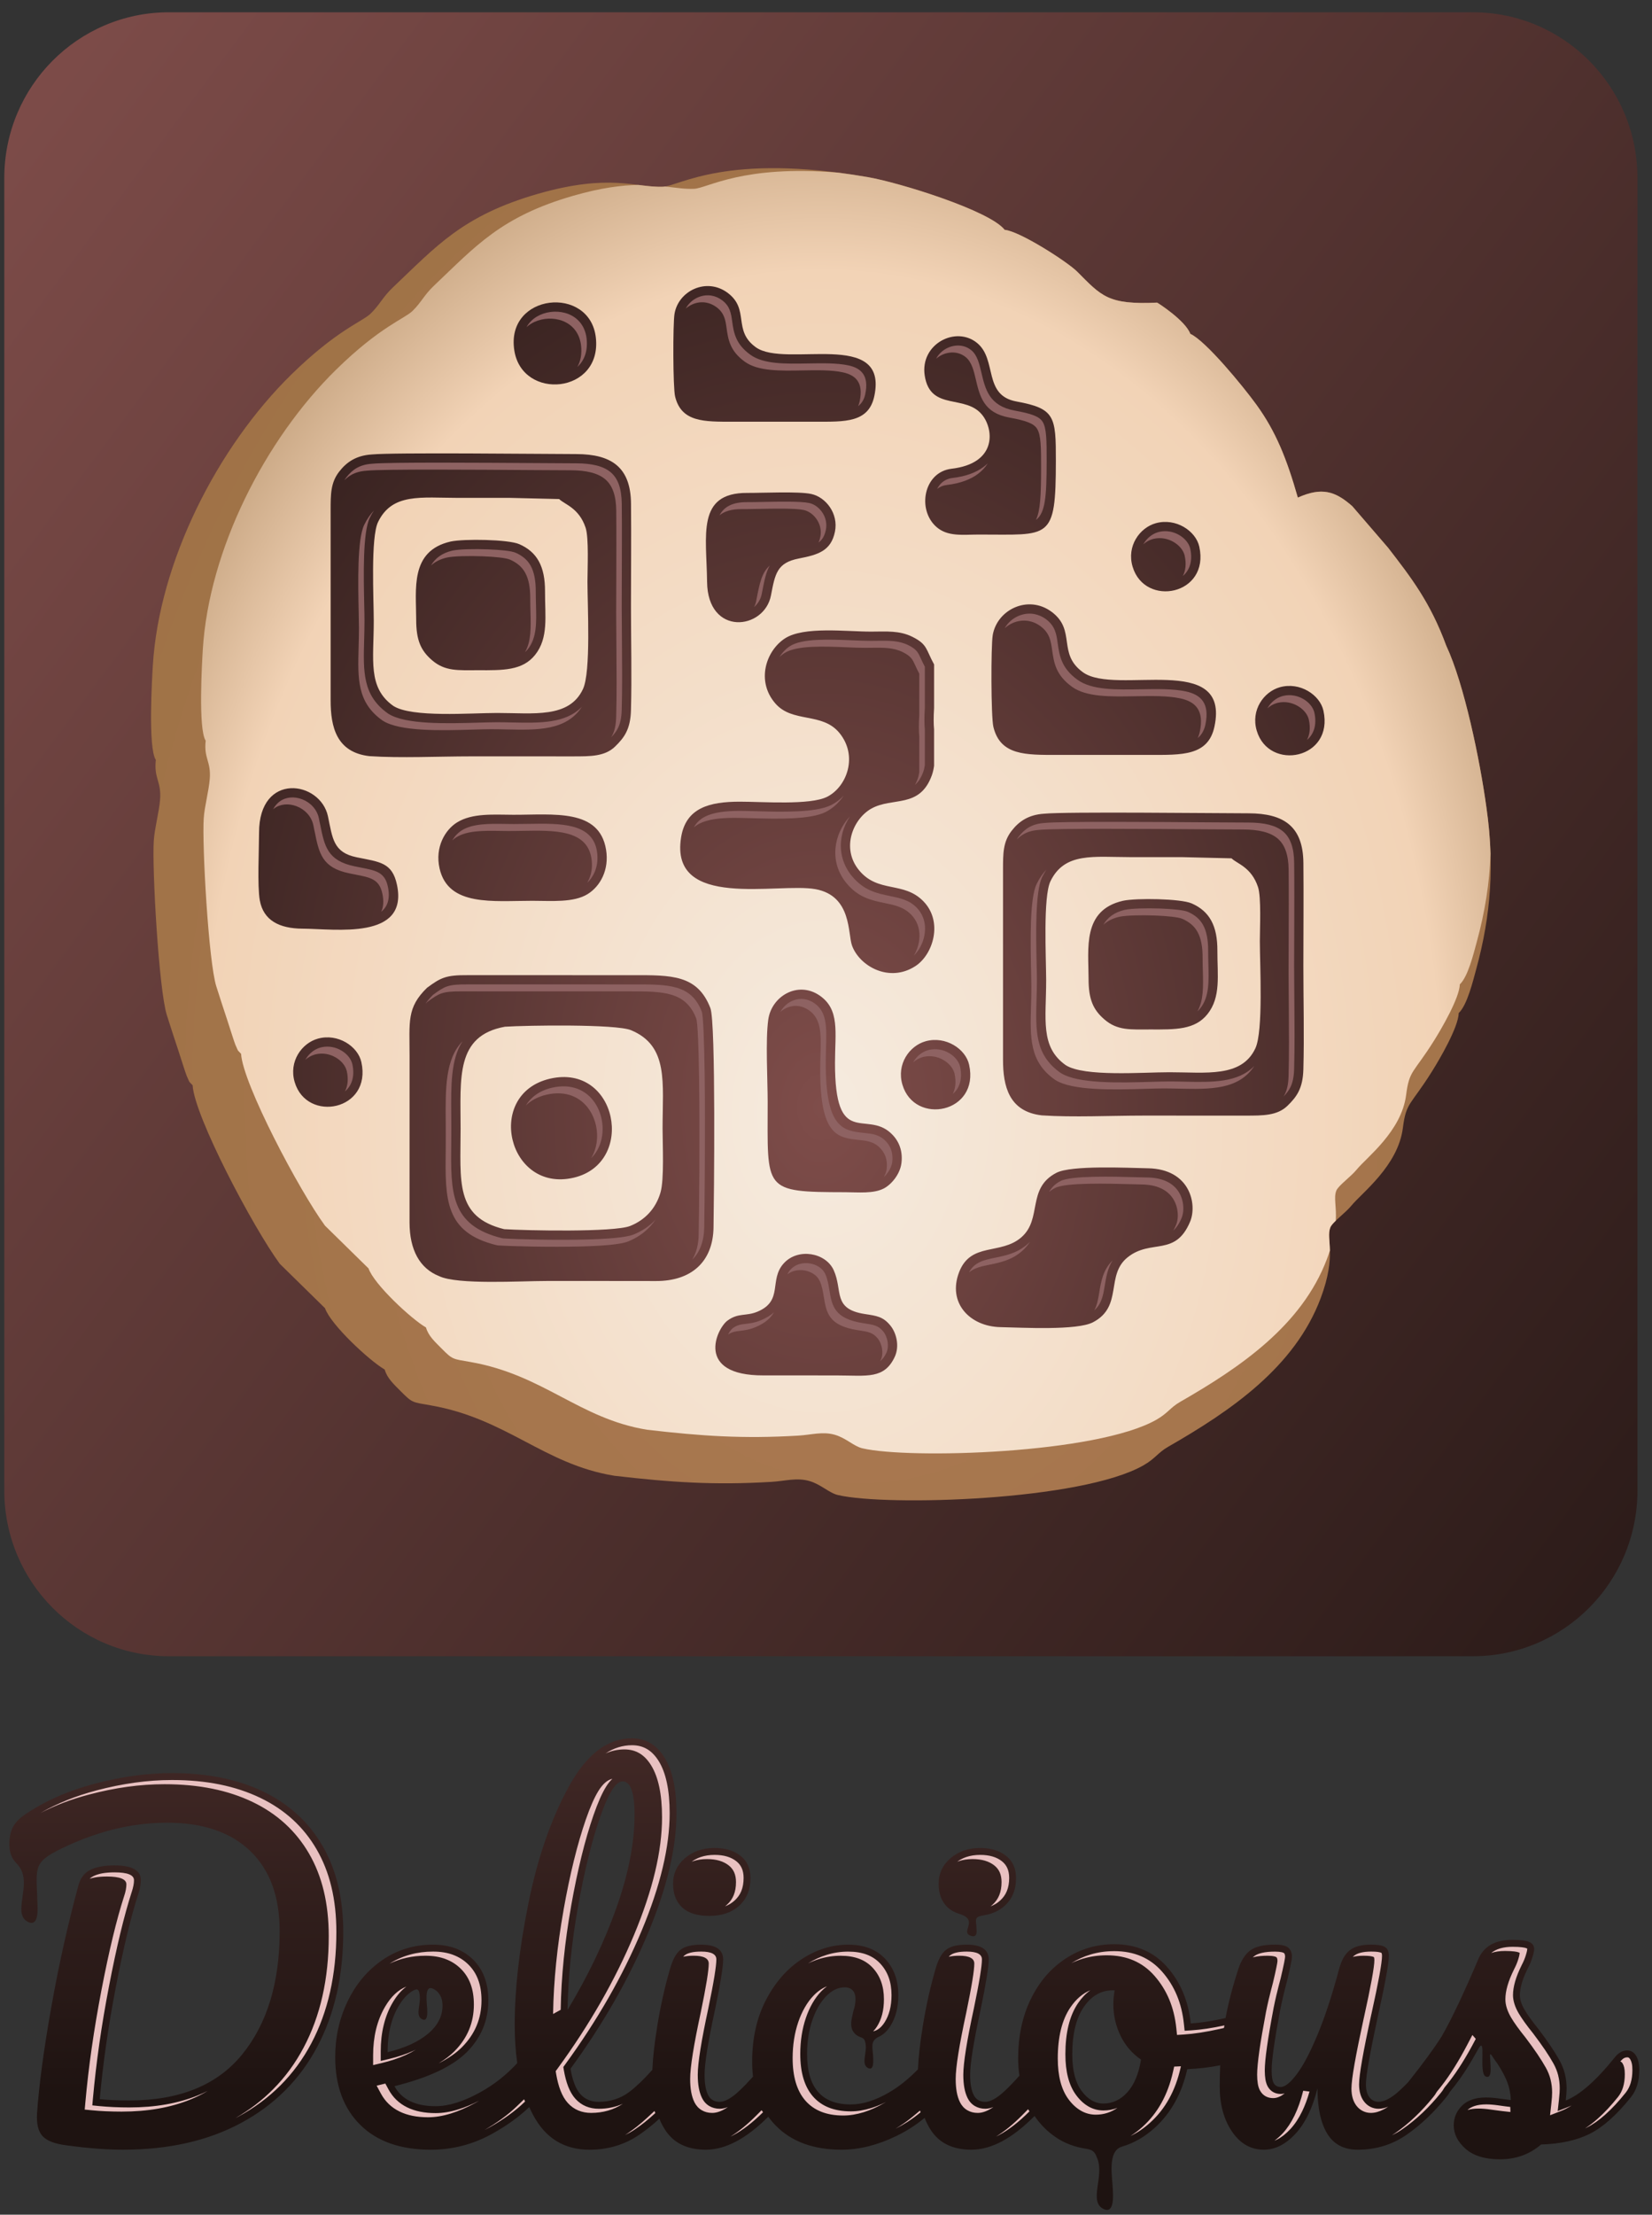 <svg width="97" height="130" viewBox="0 0 97 130" fill="none" xmlns="http://www.w3.org/2000/svg">
<rect x="0" y="0" width="97" height="130" fill="#333333" stroke="none"/>
<path fill-rule="evenodd" clip-rule="evenodd" d="M7.227 126.185C6.245 126.185 5.136 126.099 3.9 125.929C3.223 125.844 2.757 125.666 2.503 125.393C2.249 125.12 2.139 124.677 2.174 124.064C2.292 122.377 2.571 120.294 3.012 117.815C3.452 115.337 3.985 112.947 4.612 110.647C4.731 110.221 4.967 109.922 5.323 109.752C5.678 109.581 6.145 109.497 6.72 109.497C7.753 109.497 8.27 109.787 8.27 110.366C8.27 110.604 8.219 110.877 8.117 111.183C7.677 112.546 7.237 114.374 6.796 116.665C6.356 118.957 6.043 121.141 5.856 123.22C6.364 123.271 6.94 123.296 7.583 123.296C10.546 123.296 12.759 122.393 14.224 120.588C15.689 118.782 16.421 116.371 16.421 113.356C16.421 111.328 15.845 109.76 14.694 108.653C13.543 107.546 11.917 106.992 9.818 106.992C8.464 106.992 7.122 107.204 5.793 107.631C5.153 107.835 4.544 108.073 3.965 108.34C1.871 109.31 2.132 109.48 2.197 111.696C2.204 111.949 2.311 113.138 1.651 112.816C0.68 112.343 1.884 110.659 1.145 109.59C1.023 109.414 0.906 109.327 0.803 109.178C0.634 108.93 0.549 108.628 0.549 108.27C0.549 107.861 0.617 107.525 0.752 107.261C0.888 106.996 1.116 106.754 1.438 106.533C2.606 105.732 3.978 105.122 5.552 104.705C7.126 104.288 8.642 104.079 10.097 104.079C12.163 104.079 13.949 104.44 15.456 105.165C16.963 105.889 18.123 106.95 18.935 108.347C19.748 109.744 20.154 111.431 20.154 113.406C20.154 115.979 19.646 118.224 18.63 120.14C17.615 122.057 16.133 123.544 14.186 124.6C12.238 125.657 9.919 126.185 7.227 126.185ZM87.49 120.724C87.494 120.864 87.514 121.023 87.521 121.279C87.525 121.415 87.582 122.057 87.226 121.883C86.803 121.677 87.313 119.326 86.775 120.316C86.32 121.148 85.869 121.852 85.422 122.429C85.328 122.55 85.232 122.671 85.134 122.79C85.074 122.901 85.005 123.002 84.926 123.094C84.198 123.997 83.415 124.738 82.577 125.317C81.739 125.896 80.787 126.186 79.72 126.186C78.906 126.186 78.31 125.87 77.929 125.24C77.548 124.61 77.358 123.724 77.358 122.583C77.07 123.741 76.638 124.631 76.063 125.253C75.487 125.875 74.869 126.186 74.209 126.186C73.447 126.186 72.825 125.832 72.342 125.126C71.86 124.418 71.618 123.536 71.618 122.481C71.618 122.053 71.629 121.636 71.646 121.232C71.032 121.354 70.388 121.43 69.712 121.458C69.391 122.889 68.755 124.035 67.808 124.896C67.216 125.433 66.574 125.802 65.883 126.004C64.992 126.262 65.322 127.83 65.343 128.546C65.35 128.799 65.456 129.988 64.797 129.667C63.902 129.23 64.853 127.768 64.432 126.705C64.31 126.397 64.245 126.199 63.779 126.131C63.101 126.032 62.501 125.804 61.979 125.445C61.487 125.108 61.076 124.694 60.746 124.206C59.44 125.526 58.205 126.186 57.039 126.186C55.939 126.186 55.139 125.794 54.639 125.01C54.504 124.798 54.387 124.567 54.289 124.318C53.783 124.738 53.231 125.092 52.633 125.381C51.524 125.918 50.453 126.186 49.42 126.186C47.762 126.186 46.47 125.713 45.548 124.768C45.388 124.604 45.243 124.431 45.11 124.249C43.819 125.54 42.599 126.186 41.446 126.186C40.345 126.186 39.546 125.794 39.046 125.01C38.92 124.812 38.809 124.598 38.714 124.367C38.331 124.721 37.934 125.038 37.522 125.318C36.667 125.897 35.697 126.187 34.614 126.187C33.124 126.187 32.02 125.505 31.3 124.142C31.221 123.993 31.146 123.838 31.077 123.68C30.514 124.225 29.81 124.737 28.964 125.216C27.821 125.863 26.597 126.187 25.294 126.187C23.517 126.187 22.137 125.701 21.155 124.73C20.173 123.759 19.682 122.43 19.682 120.743C19.682 119.568 19.928 118.474 20.419 117.46C20.91 116.446 21.591 115.642 22.464 115.045C23.335 114.449 24.321 114.15 25.422 114.15C26.404 114.15 27.191 114.444 27.784 115.032C28.376 115.621 28.673 116.416 28.673 117.422C28.673 118.598 28.253 119.607 27.416 120.451C26.577 121.293 25.16 121.963 23.162 122.456C23.585 123.24 24.389 123.632 25.575 123.632C26.336 123.632 27.203 123.364 28.177 122.827C29.003 122.372 29.734 121.797 30.371 121.103C30.272 120.409 30.222 119.66 30.222 118.854C30.222 116.775 30.488 114.407 31.022 111.749C31.555 109.091 32.343 106.808 33.384 104.9C34.425 102.991 35.665 102.038 37.104 102.038C37.917 102.038 38.556 102.417 39.022 103.175C39.487 103.933 39.72 105.019 39.72 106.434C39.72 108.461 39.162 110.813 38.044 113.487C36.926 116.162 35.411 118.81 33.498 121.434C33.617 122.133 33.812 122.632 34.082 122.929C34.353 123.227 34.708 123.376 35.149 123.376C35.843 123.376 36.453 123.176 36.977 122.776C37.347 122.494 37.791 122.068 38.305 121.5C38.333 120.8 38.427 119.947 38.59 118.943C38.785 117.742 39.034 116.622 39.339 115.582C39.491 115.037 39.695 114.662 39.949 114.458C40.203 114.253 40.609 114.151 41.167 114.151C42.031 114.151 42.462 114.441 42.462 115.02C42.462 115.446 42.301 116.434 41.98 117.985C41.573 119.859 41.37 121.128 41.37 121.792C41.37 122.303 41.438 122.695 41.573 122.968C41.709 123.241 41.937 123.376 42.259 123.376C42.563 123.376 42.945 123.164 43.402 122.737C43.634 122.521 43.905 122.241 44.216 121.897C44.181 121.618 44.164 121.327 44.164 121.025C44.164 119.645 44.435 118.436 44.976 117.396C45.518 116.357 46.22 115.556 47.084 114.994C47.948 114.432 48.853 114.151 49.802 114.151C50.733 114.151 51.456 114.428 51.973 114.981C52.49 115.535 52.747 116.246 52.747 117.115C52.747 117.831 52.591 118.436 52.277 118.93C52.09 119.226 51.867 119.433 51.61 119.552C51.059 119.806 51.253 120.199 51.27 120.79C51.273 120.927 51.331 121.569 50.975 121.395C50.533 121.18 50.925 120.5 50.821 119.946C50.74 119.518 50.557 119.667 50.271 119.441C50.076 119.288 49.979 119.075 49.979 118.802C49.979 118.683 49.996 118.546 50.029 118.393C50.064 118.239 50.089 118.129 50.105 118.061C50.19 117.806 50.232 117.567 50.232 117.345C50.232 117.123 50.177 116.953 50.067 116.834C49.957 116.715 49.801 116.655 49.597 116.655C49.208 116.655 48.844 116.83 48.506 117.179C48.167 117.528 47.897 118.001 47.693 118.597C47.49 119.194 47.389 119.849 47.389 120.565C47.389 122.542 48.244 123.529 49.954 123.529C50.648 123.529 51.397 123.294 52.201 122.826C52.774 122.493 53.34 122.041 53.899 121.47C53.926 120.775 54.022 119.932 54.182 118.942C54.377 117.741 54.626 116.621 54.931 115.581C55.083 115.036 55.287 114.661 55.541 114.457C55.794 114.252 56.201 114.15 56.759 114.15C57.623 114.15 58.055 114.44 58.055 115.019C58.055 115.445 57.894 116.433 57.573 117.984C57.167 119.857 56.964 121.127 56.964 121.791C56.964 122.302 57.031 122.694 57.167 122.967C57.302 123.24 57.531 123.375 57.853 123.375C58.157 123.375 58.538 123.163 58.995 122.736C59.239 122.509 59.527 122.211 59.858 121.842C59.808 121.51 59.783 121.17 59.783 120.819C59.783 119.525 60.029 118.37 60.52 117.356C61.01 116.342 61.688 115.55 62.552 114.979C63.416 114.408 64.371 114.124 65.421 114.124C66.708 114.124 67.745 114.571 68.532 115.465C69.319 116.36 69.781 117.463 69.916 118.775C70.512 118.736 71.193 118.632 71.96 118.459C72.132 117.545 72.382 116.585 72.71 115.58C72.879 115.069 73.117 114.702 73.421 114.48C73.726 114.258 74.208 114.148 74.869 114.148C75.241 114.148 75.499 114.207 75.643 114.327C75.787 114.447 75.859 114.626 75.859 114.864C75.859 115 75.766 115.46 75.58 116.244C75.411 116.874 75.275 117.445 75.174 117.956C74.835 119.745 74.666 120.938 74.666 121.534C74.666 121.892 74.709 122.143 74.793 122.288C74.879 122.432 75.014 122.505 75.2 122.505C75.454 122.505 75.771 122.25 76.153 121.738C76.534 121.227 76.939 120.452 77.371 119.413C77.803 118.373 78.222 117.095 78.628 115.579C78.764 115.068 78.972 114.702 79.251 114.48C79.53 114.258 79.949 114.148 80.507 114.148C80.897 114.148 81.168 114.194 81.32 114.288C81.472 114.382 81.548 114.557 81.548 114.812C81.548 115.238 81.337 116.405 80.913 118.313C80.439 120.494 80.202 121.84 80.202 122.351C80.202 122.675 80.27 122.927 80.405 123.105C80.541 123.284 80.719 123.374 80.938 123.374C81.277 123.374 81.679 123.165 82.144 122.748C82.305 122.603 82.485 122.429 82.683 122.222C83.542 121.145 84.196 120.251 84.646 119.541C84.934 119.046 85.272 118.386 85.662 117.561C86.051 116.734 86.432 115.879 86.805 114.992C87.127 114.243 87.795 113.867 88.811 113.867C89.285 113.867 89.615 113.91 89.801 113.996C89.987 114.081 90.08 114.217 90.08 114.405C90.08 114.507 90.046 114.669 89.979 114.89C89.912 115.112 89.819 115.333 89.7 115.555C89.395 116.169 89.243 116.688 89.243 117.113C89.243 117.369 89.331 117.65 89.51 117.957C89.688 118.264 89.962 118.647 90.335 119.107C90.877 119.823 91.288 120.432 91.567 120.934C91.846 121.437 91.986 121.986 91.986 122.582C91.986 122.753 91.969 122.992 91.936 123.298C92.765 122.974 93.738 122.114 94.856 120.717C95.059 120.479 95.288 120.359 95.542 120.359C95.762 120.359 95.936 120.461 96.062 120.666C96.189 120.87 96.253 121.151 96.253 121.51C96.253 122.157 96.092 122.685 95.77 123.094C94.924 124.151 94.115 124.87 93.345 125.254C92.575 125.638 91.622 125.846 90.488 125.88C89.811 126.46 89.006 126.75 88.076 126.75C87.195 126.75 86.522 126.545 86.057 126.136C85.592 125.727 85.359 125.267 85.359 124.756C85.359 124.313 85.519 123.929 85.841 123.605C86.163 123.282 86.637 123.12 87.263 123.12C87.484 123.12 87.741 123.141 88.038 123.183C88.334 123.226 88.558 123.256 88.711 123.273C88.694 122.83 88.597 122.412 88.419 122.02C88.241 121.629 88.017 121.249 87.746 120.884C87.615 120.71 87.476 120.398 87.487 120.724L87.49 120.724ZM57.34 113.243C57.343 113.332 57.405 113.749 57.027 113.637C56.313 113.424 57.544 112.713 56.323 112.341C56.052 112.258 55.826 112.132 55.646 111.965C55.291 111.632 55.113 111.168 55.113 110.572C55.113 109.975 55.346 109.477 55.811 109.077C56.277 108.676 56.857 108.476 57.551 108.476C58.177 108.476 58.685 108.629 59.074 108.936C59.463 109.242 59.658 109.677 59.658 110.24C59.658 110.921 59.437 111.462 58.997 111.863C58.676 112.155 58.276 112.342 57.801 112.42C57.169 112.524 57.31 112.626 57.34 113.243ZM25.084 117.925C25.087 118.062 25.145 118.704 24.789 118.53C24.372 118.326 24.698 117.71 24.648 117.176C24.617 116.833 24.56 116.675 24.253 116.849C23.939 117.028 23.656 117.329 23.407 117.753C22.975 118.486 22.759 119.371 22.759 120.411V120.461C23.758 120.223 24.545 119.865 25.12 119.389C25.696 118.911 25.983 118.357 25.983 117.727C25.983 117.404 25.895 117.144 25.717 116.948C25.621 116.842 25.506 116.764 25.372 116.716C24.893 116.54 25.076 117.675 25.084 117.925ZM64.788 123.476C65.329 123.476 65.799 123.254 66.198 122.812C66.595 122.369 66.862 121.73 66.997 120.895C66.472 120.538 66.07 120.069 65.791 119.489C65.511 118.91 65.373 118.296 65.373 117.649C65.373 117.376 65.397 117.104 65.448 116.832H65.322C64.645 116.832 64.082 117.16 63.633 117.815C63.185 118.472 62.96 119.396 62.96 120.588C62.96 121.525 63.142 122.241 63.506 122.734C63.869 123.229 64.297 123.476 64.788 123.476ZM41.653 112.462C40.942 112.462 40.409 112.296 40.053 111.964C39.697 111.631 39.52 111.167 39.52 110.571C39.52 109.974 39.753 109.476 40.218 109.076C40.683 108.675 41.263 108.475 41.957 108.475C42.584 108.475 43.091 108.628 43.482 108.935C43.871 109.241 44.065 109.676 44.065 110.239C44.065 110.92 43.845 111.461 43.405 111.862C42.965 112.262 42.381 112.462 41.653 112.462ZM36.548 104.565C36.158 104.565 35.718 105.272 35.228 106.686C34.737 108.1 34.305 109.855 33.933 111.951C33.561 114.046 33.357 116.057 33.324 117.982C34.526 115.989 35.483 113.991 36.194 111.989C36.905 109.987 37.26 108.16 37.26 106.507C37.259 105.213 37.022 104.565 36.548 104.565Z" fill="url(#paint0_linear_438_532)"/>
<path fill-rule="evenodd" clip-rule="evenodd" d="M13.823 124.332C13.881 124.301 13.939 124.271 13.997 124.24C14.935 123.731 15.762 123.118 16.474 122.404C17.186 121.689 17.787 120.87 18.276 119.949C19.259 118.094 19.75 115.913 19.75 113.406C19.75 112.447 19.653 111.563 19.458 110.754C19.265 109.95 18.974 109.215 18.588 108.551C17.819 107.228 16.716 106.221 15.283 105.533C14.557 105.184 13.764 104.922 12.909 104.748C12.047 104.573 11.111 104.486 10.1 104.486C9.384 104.486 8.658 104.537 7.925 104.638C7.186 104.74 6.429 104.893 5.657 105.098C4.436 105.422 3.343 105.863 2.377 106.421C3.23 105.977 4.174 105.617 5.21 105.344C5.982 105.139 6.738 104.985 7.477 104.884C8.211 104.783 8.937 104.732 9.652 104.732C10.664 104.732 11.6 104.819 12.461 104.994C13.317 105.167 14.109 105.428 14.836 105.777C16.269 106.466 17.37 107.472 18.141 108.796C18.527 109.459 18.817 110.193 19.011 110.998C19.205 111.806 19.303 112.69 19.303 113.649C19.303 116.156 18.812 118.337 17.828 120.191C17.341 121.113 16.74 121.932 16.027 122.646C15.384 123.294 14.65 123.855 13.823 124.332ZM12.192 122.737C12.007 122.831 11.816 122.918 11.62 122.997C10.464 123.469 9.118 123.705 7.586 123.705C7.278 123.705 6.967 123.698 6.654 123.684C6.359 123.67 6.08 123.65 5.82 123.625L5.42 123.584L5.456 123.184C5.551 122.126 5.677 121.053 5.832 119.963C5.989 118.862 6.179 117.737 6.401 116.587C6.844 114.28 7.289 112.436 7.734 111.057L7.736 111.054C7.78 110.92 7.814 110.793 7.836 110.674C7.857 110.567 7.867 110.464 7.867 110.366C7.867 110.059 7.487 109.906 6.724 109.906C6.455 109.906 6.218 109.926 6.015 109.961C5.822 109.996 5.651 110.05 5.503 110.121H5.501C5.411 110.164 5.334 110.217 5.268 110.282C5.36 110.251 5.461 110.226 5.568 110.206C5.772 110.169 6.008 110.151 6.278 110.151C7.039 110.151 7.421 110.304 7.421 110.611C7.421 110.709 7.41 110.812 7.39 110.919C7.369 111.038 7.335 111.166 7.29 111.299L7.288 111.303C6.842 112.682 6.398 114.526 5.954 116.834C5.734 117.984 5.544 119.109 5.386 120.21C5.229 121.299 5.105 122.373 5.01 123.43L4.974 123.83L5.373 123.87C5.633 123.898 5.913 123.916 6.208 123.929C6.521 123.943 6.832 123.95 7.14 123.95C8.673 123.95 10.018 123.714 11.174 123.242C11.531 123.097 11.871 122.928 12.192 122.737ZM93.075 124.931L93.168 124.886C93.523 124.71 93.888 124.455 94.264 124.119C94.649 123.775 95.048 123.348 95.457 122.836C95.586 122.673 95.683 122.483 95.748 122.271V122.269C95.816 122.047 95.849 121.792 95.849 121.507C95.849 121.355 95.839 121.224 95.813 121.117C95.792 121.023 95.76 120.943 95.721 120.879C95.693 120.833 95.664 120.801 95.635 120.784C95.615 120.77 95.583 120.764 95.544 120.764C95.482 120.764 95.424 120.777 95.368 120.806C95.302 120.84 95.237 120.896 95.171 120.972L95.14 121.011C95.16 121.013 95.176 121.017 95.189 121.028C95.216 121.045 95.246 121.076 95.274 121.122C95.314 121.187 95.345 121.266 95.367 121.36C95.391 121.468 95.403 121.598 95.403 121.751C95.403 122.036 95.369 122.291 95.302 122.512V122.514C95.237 122.728 95.14 122.916 95.012 123.08C94.602 123.591 94.203 124.019 93.817 124.362C93.565 124.587 93.318 124.776 93.076 124.93L93.075 124.931ZM92.278 123.594C92.213 123.625 92.148 123.652 92.084 123.676L91.462 123.919L91.536 123.252C91.553 123.105 91.563 122.974 91.572 122.859C91.579 122.755 91.582 122.663 91.582 122.581C91.582 122.316 91.552 122.063 91.49 121.822L91.492 121.821C91.431 121.582 91.339 121.352 91.216 121.13C91.082 120.888 90.915 120.619 90.718 120.327C90.522 120.038 90.288 119.714 90.015 119.353C89.829 119.123 89.665 118.908 89.523 118.711C89.373 118.501 89.252 118.318 89.161 118.162V118.16C89.059 117.984 88.98 117.809 88.926 117.638C88.868 117.453 88.838 117.278 88.838 117.112C88.838 116.625 89.005 116.045 89.339 115.371L89.343 115.361C89.449 115.162 89.533 114.965 89.592 114.77C89.623 114.672 89.644 114.588 89.659 114.519V114.517C89.669 114.467 89.676 114.429 89.676 114.404C89.676 114.393 89.683 114.393 89.68 114.39C89.676 114.386 89.662 114.376 89.637 114.366C89.579 114.338 89.488 114.318 89.365 114.303C89.226 114.286 89.042 114.276 88.813 114.276C88.273 114.276 87.855 114.397 87.558 114.64C87.788 114.56 88.057 114.52 88.366 114.52C88.594 114.52 88.779 114.531 88.918 114.548C89.04 114.561 89.131 114.585 89.19 114.611C89.214 114.622 89.229 114.631 89.232 114.634C89.234 114.637 89.229 114.635 89.229 114.648C89.229 114.672 89.222 114.712 89.212 114.762V114.764C89.198 114.833 89.175 114.917 89.145 115.015C89.085 115.209 89.002 115.406 88.896 115.606L88.892 115.616C88.558 116.289 88.391 116.87 88.391 117.357C88.391 117.523 88.418 117.698 88.478 117.883C88.533 118.054 88.611 118.228 88.713 118.405V118.406C88.804 118.563 88.925 118.746 89.076 118.956C89.218 119.154 89.382 119.367 89.568 119.597C89.841 119.958 90.075 120.283 90.27 120.572C90.467 120.864 90.633 121.132 90.769 121.375C90.892 121.597 90.984 121.827 91.045 122.066H91.043C91.104 122.307 91.135 122.561 91.135 122.825C91.135 122.907 91.132 123 91.125 123.104C91.118 123.219 91.104 123.35 91.088 123.496L91.014 124.164L91.638 123.921C91.845 123.841 92.058 123.732 92.278 123.594ZM81.515 123.658C81.316 123.741 81.125 123.782 80.943 123.782C80.772 123.782 80.612 123.745 80.464 123.67C80.318 123.597 80.192 123.49 80.088 123.352C79.896 123.1 79.801 122.766 79.801 122.35C79.801 122.072 79.862 121.585 79.985 120.887C80.104 120.211 80.283 119.323 80.522 118.227L80.524 118.225C80.939 116.351 81.147 115.213 81.147 114.812C81.147 114.74 81.14 114.687 81.126 114.654C81.123 114.643 81.12 114.636 81.116 114.636C81.029 114.584 80.829 114.556 80.514 114.556C80.266 114.556 80.055 114.58 79.883 114.624C79.73 114.664 79.606 114.723 79.509 114.8L79.508 114.799C79.481 114.82 79.454 114.845 79.428 114.872L79.435 114.869C79.608 114.824 79.819 114.801 80.067 114.801C80.381 114.801 80.582 114.829 80.668 114.881C80.671 114.883 80.675 114.888 80.679 114.898C80.692 114.933 80.699 114.985 80.699 115.056C80.699 115.457 80.491 116.596 80.076 118.47L80.074 118.472C79.836 119.569 79.657 120.455 79.537 121.132C79.414 121.829 79.353 122.318 79.353 122.596C79.353 123.01 79.449 123.344 79.64 123.597C79.745 123.735 79.871 123.842 80.016 123.914C80.164 123.989 80.324 124.026 80.495 124.026C80.729 124.026 80.976 123.958 81.236 123.823C81.326 123.778 81.418 123.722 81.513 123.658L81.515 123.658ZM75.432 122.88C75.355 122.904 75.278 122.914 75.203 122.914C75.044 122.914 74.901 122.88 74.773 122.812H74.772C74.639 122.741 74.53 122.634 74.448 122.495C74.38 122.38 74.331 122.233 74.301 122.058C74.277 121.907 74.263 121.732 74.263 121.534C74.263 121.221 74.307 120.754 74.395 120.135C74.48 119.535 74.608 118.784 74.779 117.882V117.878C74.83 117.62 74.891 117.344 74.959 117.053H74.961C75.035 116.74 75.112 116.435 75.192 116.141C75.281 115.763 75.351 115.46 75.396 115.231C75.435 115.033 75.456 114.911 75.456 114.865C75.456 114.797 75.449 114.743 75.432 114.704C75.422 114.68 75.408 114.659 75.39 114.643C75.366 114.626 75.322 114.608 75.255 114.592C75.159 114.572 75.031 114.558 74.872 114.558C74.569 114.558 74.312 114.582 74.104 114.63C73.917 114.673 73.769 114.734 73.662 114.812C73.625 114.839 73.589 114.868 73.555 114.901C73.589 114.89 73.622 114.884 73.657 114.873C73.866 114.825 74.121 114.801 74.425 114.801C74.584 114.801 74.712 114.812 74.808 114.836C74.876 114.849 74.921 114.867 74.943 114.887C74.96 114.9 74.977 114.922 74.985 114.947C75.002 114.987 75.009 115.04 75.009 115.109C75.009 115.155 74.989 115.277 74.948 115.476C74.902 115.704 74.835 116.007 74.744 116.385C74.666 116.679 74.587 116.984 74.513 117.297H74.511C74.442 117.589 74.382 117.864 74.331 118.122V118.126C74.16 119.028 74.031 119.78 73.946 120.38C73.859 120.999 73.815 121.466 73.815 121.779C73.815 121.978 73.828 122.152 73.853 122.303C73.88 122.479 73.931 122.625 73.999 122.74L74 122.739C74.081 122.879 74.19 122.985 74.323 123.056H74.324C74.452 123.124 74.596 123.158 74.755 123.158C74.974 123.159 75.2 123.066 75.432 122.88ZM71.894 118.89C71.168 119.047 70.518 119.144 69.946 119.18L69.557 119.204L69.516 118.814C69.453 118.198 69.314 117.632 69.099 117.119C68.886 116.609 68.597 116.147 68.233 115.733C67.88 115.332 67.472 115.032 67.009 114.832C66.543 114.631 66.014 114.53 65.425 114.53C64.937 114.53 64.474 114.595 64.035 114.726C63.641 114.844 63.263 115.015 62.904 115.236C63.126 115.13 63.354 115.042 63.588 114.972C64.027 114.841 64.491 114.775 64.979 114.775C65.569 114.775 66.097 114.876 66.563 115.077C67.025 115.277 67.434 115.577 67.786 115.978C68.15 116.392 68.439 116.855 68.653 117.365C68.867 117.877 69.006 118.443 69.07 119.059L69.11 119.449L69.498 119.425C70.112 119.386 70.814 119.277 71.603 119.101L71.865 119.042L71.894 118.89ZM58.331 123.682C58.165 123.748 58.007 123.782 57.858 123.782C57.624 123.782 57.418 123.728 57.239 123.622C57.056 123.513 56.912 123.354 56.809 123.146L56.81 123.145C56.645 122.813 56.562 122.361 56.562 121.788C56.562 121.441 56.616 120.935 56.721 120.274C56.826 119.62 56.98 118.826 57.182 117.894C57.341 117.126 57.462 116.498 57.541 116.011C57.617 115.543 57.655 115.211 57.655 115.016C57.655 114.709 57.358 114.556 56.766 114.556C56.518 114.556 56.309 114.576 56.14 114.619C55.992 114.656 55.879 114.708 55.799 114.771C55.768 114.795 55.737 114.827 55.708 114.861C55.874 114.821 56.078 114.8 56.319 114.8C56.912 114.8 57.208 114.954 57.208 115.261C57.208 115.456 57.17 115.788 57.094 116.256C57.015 116.744 56.895 117.371 56.736 118.139C56.534 119.072 56.38 119.865 56.274 120.52C56.168 121.181 56.115 121.686 56.115 122.033C56.115 122.605 56.197 123.058 56.363 123.39L56.362 123.391C56.465 123.598 56.608 123.757 56.792 123.866C56.971 123.973 57.178 124.027 57.411 124.027C57.688 124.028 57.995 123.912 58.331 123.682ZM52.019 123.389C51.727 123.536 51.441 123.653 51.161 123.74C50.745 123.87 50.344 123.935 49.959 123.935C48.982 123.935 48.238 123.641 47.729 123.053C47.235 122.482 46.989 121.651 46.989 120.561C46.989 120.19 47.016 119.826 47.071 119.47C47.126 119.115 47.207 118.779 47.315 118.462V118.46C47.423 118.143 47.552 117.852 47.703 117.588C47.857 117.321 48.029 117.087 48.221 116.89C48.329 116.778 48.441 116.68 48.555 116.597C48.281 116.702 48.019 116.882 47.774 117.135C47.582 117.333 47.41 117.566 47.256 117.834C47.105 118.097 46.975 118.388 46.867 118.706V118.707C46.76 119.024 46.678 119.36 46.623 119.715C46.569 120.07 46.541 120.434 46.541 120.806C46.541 121.896 46.789 122.726 47.282 123.297C47.791 123.885 48.534 124.179 49.512 124.179C49.897 124.179 50.298 124.114 50.714 123.985C51.118 123.858 51.535 123.67 51.962 123.421L52.019 123.389ZM51.269 119.237C51.364 119.216 51.452 119.181 51.532 119.133C51.684 119.042 51.82 118.9 51.942 118.708C52.076 118.497 52.176 118.262 52.244 118.001C52.312 117.735 52.347 117.44 52.347 117.113C52.347 116.724 52.291 116.375 52.179 116.067C52.069 115.764 51.903 115.494 51.684 115.259C51.468 115.028 51.208 114.854 50.906 114.738C50.591 114.618 50.225 114.558 49.808 114.558C49.371 114.558 48.948 114.621 48.537 114.749C48.164 114.865 47.798 115.033 47.44 115.252C47.654 115.148 47.871 115.062 48.089 114.994C48.501 114.867 48.924 114.802 49.361 114.802C49.778 114.802 50.145 114.862 50.459 114.982C50.762 115.098 51.021 115.272 51.237 115.502C51.458 115.739 51.623 116.008 51.733 116.311C51.844 116.619 51.901 116.968 51.901 117.357C51.901 117.684 51.866 117.98 51.797 118.246C51.73 118.506 51.629 118.742 51.495 118.953C51.425 119.065 51.349 119.16 51.269 119.237ZM42.739 123.682C42.573 123.748 42.415 123.782 42.266 123.782C42.032 123.782 41.826 123.728 41.647 123.622C41.463 123.513 41.32 123.354 41.217 123.146L41.218 123.145C41.052 122.813 40.97 122.361 40.97 121.788C40.97 121.44 41.023 120.935 41.129 120.274C41.234 119.62 41.388 118.826 41.589 117.894C41.748 117.126 41.869 116.498 41.948 116.011C42.023 115.543 42.062 115.211 42.062 115.016C42.062 114.709 41.766 114.556 41.173 114.556C40.926 114.556 40.717 114.576 40.548 114.619C40.4 114.656 40.286 114.708 40.207 114.771C40.176 114.795 40.145 114.827 40.114 114.861C40.281 114.821 40.485 114.8 40.726 114.8C41.319 114.8 41.615 114.954 41.615 115.261C41.615 115.456 41.577 115.788 41.502 116.256C41.423 116.743 41.303 117.371 41.144 118.139C40.942 119.072 40.788 119.865 40.683 120.52C40.577 121.181 40.524 121.686 40.524 122.033C40.524 122.605 40.606 123.058 40.771 123.39L40.769 123.391C40.873 123.598 41.016 123.757 41.2 123.866C41.379 123.973 41.585 124.027 41.819 124.027C42.096 124.027 42.403 123.912 42.739 123.682ZM36.574 123.49C36.142 123.686 35.668 123.783 35.155 123.783C34.882 123.783 34.631 123.735 34.402 123.639C34.171 123.542 33.967 123.397 33.789 123.201C33.619 123.014 33.476 122.772 33.361 122.477C33.254 122.202 33.168 121.875 33.104 121.5L33.077 121.33L33.179 121.191C34.129 119.887 34.978 118.581 35.726 117.274C36.475 115.965 37.125 114.649 37.678 113.326C38.228 112.009 38.641 110.773 38.914 109.62C39.185 108.48 39.32 107.417 39.32 106.43C39.32 105.75 39.265 105.153 39.155 104.64C39.049 104.141 38.891 103.723 38.684 103.386C38.486 103.064 38.256 102.825 37.995 102.67H37.993C37.739 102.519 37.444 102.444 37.111 102.444C36.562 102.444 36.044 102.604 35.558 102.924C35.912 102.768 36.28 102.689 36.663 102.689C36.997 102.689 37.291 102.765 37.546 102.916H37.548C37.809 103.07 38.039 103.309 38.236 103.631C38.444 103.969 38.602 104.388 38.708 104.885C38.818 105.398 38.873 105.995 38.873 106.675C38.873 107.662 38.738 108.726 38.467 109.865C38.193 111.018 37.78 112.254 37.231 113.571C36.678 114.893 36.027 116.21 35.278 117.519C34.531 118.826 33.682 120.132 32.731 121.435L32.629 121.574L32.656 121.744C32.721 122.12 32.806 122.446 32.914 122.722C33.029 123.016 33.171 123.257 33.342 123.445C33.519 123.64 33.723 123.786 33.955 123.883C34.183 123.978 34.434 124.026 34.707 124.026C35.403 124.027 36.026 123.848 36.574 123.49ZM28.132 123.313C27.71 123.53 27.307 123.698 26.922 123.817C26.447 123.965 25.999 124.038 25.581 124.038C24.928 124.038 24.371 123.927 23.913 123.703C23.433 123.469 23.066 123.117 22.813 122.649L22.626 122.303L22.115 122.428L22.366 122.893C22.619 123.361 22.986 123.713 23.466 123.947C23.925 124.17 24.48 124.282 25.134 124.282C25.552 124.282 25.999 124.209 26.475 124.061C26.934 123.919 27.421 123.706 27.931 123.426C27.998 123.389 28.065 123.352 28.132 123.313ZM25.755 121.116C26.327 120.828 26.787 120.509 27.135 120.16L27.134 120.159C27.892 119.395 28.272 118.482 28.272 117.419C28.272 116.963 28.207 116.56 28.076 116.21C27.95 115.869 27.759 115.572 27.505 115.32C27.251 115.068 26.954 114.879 26.613 114.751V114.75C26.268 114.62 25.873 114.556 25.428 114.556C24.483 114.556 23.632 114.791 22.874 115.263C23.515 114.956 24.217 114.801 24.981 114.801C25.426 114.801 25.821 114.866 26.166 114.995V114.997C26.507 115.124 26.804 115.314 27.058 115.566C27.312 115.818 27.503 116.115 27.629 116.455C27.759 116.805 27.824 117.208 27.824 117.665C27.824 118.728 27.445 119.64 26.686 120.404L26.687 120.405C26.436 120.657 26.126 120.894 25.755 121.116ZM28.467 125.021C28.569 124.969 28.671 124.915 28.772 124.858C29.186 124.623 29.561 124.384 29.896 124.14C30.231 123.897 30.534 123.645 30.802 123.385L30.83 123.357L30.772 123.226L30.356 123.628C30.088 123.888 29.785 124.14 29.45 124.384C29.153 124.599 28.825 124.812 28.467 125.02L28.467 125.021ZM36.702 125.323C36.909 125.224 37.11 125.109 37.304 124.977C37.504 124.842 37.697 124.699 37.885 124.549L37.884 124.548C38.075 124.396 38.263 124.235 38.447 124.064L38.478 124.036L38.428 123.914L38.001 124.31C37.816 124.481 37.629 124.642 37.438 124.795L37.439 124.796C37.251 124.945 37.057 125.088 36.858 125.223C36.806 125.258 36.753 125.291 36.702 125.323ZM42.891 125.416C42.941 125.392 42.992 125.367 43.044 125.339C43.61 125.04 44.197 124.588 44.803 123.986L44.718 123.869L44.383 124.204C43.872 124.716 43.374 125.119 42.891 125.416ZM52.597 124.946C52.833 124.826 53.062 124.696 53.283 124.554C53.545 124.385 53.797 124.202 54.038 124.002L54.055 123.985L54.017 123.89L53.59 124.246C53.349 124.446 53.097 124.63 52.835 124.797C52.757 124.847 52.677 124.896 52.596 124.945L52.597 124.946ZM58.484 125.416C58.541 125.388 58.598 125.359 58.656 125.328C59.234 125.019 59.831 124.555 60.448 123.934L60.365 123.812L60.019 124.162C59.494 124.692 58.982 125.11 58.484 125.416ZM66.378 125.381C66.784 125.189 67.172 124.925 67.541 124.59C67.983 124.189 68.352 123.723 68.646 123.191C68.945 122.653 69.17 122.044 69.322 121.367L69.339 121.291L69.254 121.294L68.943 121.308L68.875 121.612C68.723 122.29 68.497 122.898 68.199 123.436C67.904 123.968 67.536 124.435 67.094 124.836C66.863 125.046 66.624 125.228 66.378 125.381ZM74.83 125.657C74.884 125.637 74.938 125.613 74.99 125.586C75.254 125.453 75.514 125.248 75.77 124.972C76.029 124.692 76.258 124.346 76.456 123.937C76.623 123.593 76.768 123.204 76.89 122.772L76.52 122.726C76.384 123.277 76.213 123.763 76.009 124.183C75.81 124.593 75.581 124.937 75.323 125.218C75.16 125.393 74.996 125.539 74.83 125.657ZM81.728 125.339C81.943 125.237 82.151 125.116 82.351 124.977C82.752 124.7 83.142 124.383 83.518 124.027C83.897 123.668 84.263 123.271 84.615 122.833L84.621 122.823C84.652 122.789 84.679 122.751 84.705 122.714C84.729 122.677 84.754 122.638 84.778 122.594L84.822 122.527C84.889 122.445 84.934 122.389 84.964 122.352L85.103 122.176C85.352 121.856 85.603 121.492 85.857 121.085C86.11 120.679 86.367 120.227 86.625 119.732L86.653 119.681L86.454 119.452L86.179 119.977C85.921 120.473 85.664 120.924 85.411 121.33C85.158 121.737 84.905 122.102 84.657 122.421L84.518 122.597C84.487 122.635 84.442 122.69 84.376 122.772L84.332 122.839C84.308 122.884 84.284 122.924 84.259 122.959C84.232 122.997 84.205 123.034 84.175 123.069L84.168 123.08C83.817 123.516 83.451 123.914 83.071 124.273C82.695 124.629 82.306 124.946 81.905 125.224C81.846 125.263 81.788 125.302 81.728 125.339ZM88.678 123.676L88.668 123.675C88.611 123.669 88.514 123.655 88.377 123.639C88.227 123.618 88.094 123.601 87.982 123.584C87.846 123.564 87.716 123.55 87.591 123.54C87.476 123.529 87.367 123.526 87.264 123.526C86.994 123.526 86.762 123.56 86.569 123.625C86.409 123.68 86.274 123.757 86.164 123.857C86.348 123.799 86.566 123.771 86.817 123.771C86.92 123.771 87.028 123.775 87.144 123.785C87.269 123.795 87.399 123.809 87.534 123.83C87.647 123.847 87.779 123.864 87.929 123.884C88.067 123.902 88.163 123.915 88.22 123.921L88.687 123.973L88.678 123.676ZM65.608 123.73C65.353 123.833 65.081 123.883 64.791 123.883C64.474 123.883 64.177 123.803 63.9 123.643V123.641C63.637 123.49 63.398 123.267 63.183 122.975C62.764 122.408 62.556 121.611 62.556 120.586C62.556 119.961 62.616 119.399 62.736 118.903C62.86 118.392 63.049 117.951 63.301 117.581C63.517 117.265 63.758 117.013 64.023 116.827C63.577 117.007 63.187 117.341 62.855 117.827C62.602 118.196 62.414 118.637 62.29 119.148C62.17 119.645 62.109 120.206 62.109 120.832C62.109 121.857 62.318 122.654 62.736 123.221C62.951 123.513 63.191 123.735 63.454 123.888V123.89C63.73 124.05 64.027 124.13 64.344 124.13C64.811 124.129 65.232 123.995 65.608 123.73ZM58.164 111.901C58.379 111.819 58.567 111.705 58.729 111.557C58.904 111.398 59.034 111.212 59.121 111V110.998C59.21 110.78 59.255 110.525 59.255 110.236C59.255 110.012 59.218 109.819 59.146 109.656C59.075 109.498 58.97 109.364 58.828 109.253C58.514 109.005 58.089 108.881 57.554 108.881C57.251 108.881 56.976 108.924 56.73 109.008C56.538 109.075 56.362 109.166 56.201 109.284C56.228 109.274 56.255 109.263 56.282 109.253C56.529 109.168 56.804 109.126 57.106 109.126C57.641 109.126 58.066 109.25 58.381 109.498C58.522 109.609 58.628 109.743 58.699 109.901C58.772 110.063 58.808 110.257 58.808 110.48C58.808 110.769 58.763 111.023 58.675 111.242V111.243C58.588 111.456 58.458 111.642 58.283 111.801C58.245 111.836 58.205 111.87 58.164 111.901ZM42.572 111.901C42.786 111.819 42.975 111.705 43.137 111.557C43.311 111.398 43.442 111.212 43.529 111V110.998C43.617 110.78 43.662 110.525 43.662 110.236C43.662 110.012 43.626 109.819 43.552 109.656C43.482 109.498 43.376 109.364 43.235 109.253C42.92 109.005 42.495 108.881 41.96 108.881C41.658 108.881 41.383 108.924 41.137 109.008C40.946 109.075 40.769 109.166 40.608 109.284C40.636 109.274 40.663 109.263 40.69 109.253C40.936 109.168 41.211 109.126 41.514 109.126C42.049 109.126 42.473 109.25 42.789 109.498C42.93 109.609 43.035 109.743 43.106 109.901C43.179 110.063 43.215 110.257 43.215 110.48C43.215 110.769 43.171 111.023 43.082 111.242V111.243C42.996 111.456 42.865 111.642 42.69 111.801C42.651 111.836 42.613 111.87 42.572 111.901ZM35.586 104.878C35.706 104.685 35.83 104.53 35.957 104.415C35.669 104.474 35.396 104.711 35.139 105.123C34.903 105.504 34.656 106.062 34.401 106.795C33.902 108.235 33.463 110.01 33.088 112.123H33.09C32.901 113.184 32.756 114.221 32.654 115.234C32.552 116.247 32.491 117.242 32.475 118.219L32.921 117.974C32.938 116.996 32.999 116.002 33.1 114.989C33.202 113.976 33.348 112.938 33.536 111.877H33.535C33.91 109.765 34.348 107.989 34.848 106.551C35.103 105.816 35.349 105.259 35.586 104.878ZM23.06 117.543C23.298 117.138 23.565 116.829 23.862 116.612C23.382 116.798 22.965 117.19 22.613 117.788C22.378 118.187 22.201 118.63 22.082 119.114C21.966 119.591 21.908 120.105 21.908 120.653V121.22L22.408 121.101C22.931 120.977 23.401 120.818 23.82 120.628C24.033 120.532 24.232 120.426 24.418 120.312C24.368 120.336 24.317 120.36 24.267 120.384C23.849 120.574 23.377 120.732 22.855 120.856L22.355 120.976V120.408C22.355 119.86 22.413 119.346 22.53 118.869C22.648 118.384 22.824 117.942 23.06 117.543Z" fill="#E9C1C1"/>
<path d="M86.482 0.721H9.916C4.579 0.721 0.252 5.075 0.252 10.446V87.495C0.252 92.866 4.579 97.22 9.916 97.22H86.482C91.819 97.22 96.146 92.866 96.146 87.495V10.446C96.146 5.075 91.819 0.721 86.482 0.721Z" fill="url(#paint1_linear_438_532)"/>
<path fill-rule="evenodd" clip-rule="evenodd" d="M85.651 59.466C86.148 58.995 86.481 57.614 86.676 56.9C87.552 53.701 87.757 50.727 87.279 47.404C86.9 44.626 85.972 40.146 84.92 37.904C83.978 35.346 82.863 33.913 81.507 32.156L79.403 29.714C78.402 28.831 77.617 28.578 76.204 29.209C75.554 26.931 74.916 25.329 73.764 23.743C72.973 22.654 70.795 20.004 69.891 19.596C69.602 18.811 67.975 17.772 67.942 17.764C65.046 17.897 64.685 17.384 63.243 15.94C62.687 15.381 59.884 13.571 58.989 13.491C58.121 12.364 52.819 10.72 50.957 10.397C42.661 8.962 39.901 10.917 38.94 10.959C37.328 11.029 35.831 10.154 31.563 11.384C27.155 12.655 25.61 14.466 23.08 16.86C22.465 17.442 22.314 17.868 21.767 18.404C21.274 18.886 19.782 19.362 17.107 21.984C12.755 26.25 9.342 32.993 8.974 39.065C8.931 39.763 8.681 43.906 9.15 44.608C9.027 45.708 9.484 45.852 9.399 46.945C9.341 47.67 9.081 48.598 9.03 49.341C8.921 50.941 9.325 58.1 9.797 59.588C10.029 60.321 10.23 60.937 10.46 61.628C10.57 61.959 10.675 62.292 10.787 62.642C10.822 62.748 10.926 63.07 10.959 63.144C11.186 63.65 11.041 63.406 11.31 63.705C11.418 65.535 14.846 72.024 16.427 74.183L19.084 76.79C19.409 77.75 21.685 79.868 22.587 80.391C22.736 80.905 23.109 81.241 23.556 81.691C24.217 82.355 24.212 82.306 25.291 82.494C29.769 83.277 31.927 85.951 36.071 86.626C39.385 87.011 41.92 87.187 45.308 86.984C46.106 86.936 46.779 86.721 47.521 86.934C48.206 87.13 48.676 87.636 49.207 87.759C52.056 88.426 63.503 88.1 67.147 86.01C67.841 85.612 67.983 85.274 68.588 84.926C72.272 82.813 76.014 80.26 77.54 76.218C78.512 73.642 77.838 72.754 78.113 72.05C78.231 71.746 79.012 71.187 79.344 70.777C79.96 70.019 82.088 68.44 82.372 66.21C82.567 64.675 82.82 64.908 84.082 62.89C84.534 62.173 85.63 60.297 85.651 59.466Z" fill="url(#paint2_radial_438_532)"/>
<path fill-rule="evenodd" clip-rule="evenodd" d="M85.719 57.778C86.197 57.326 86.519 55.995 86.707 55.307C87.191 53.54 87.462 51.842 87.518 50.112C87.491 49.228 87.411 48.33 87.278 47.404C86.899 44.627 85.972 40.146 84.92 37.904C83.978 35.346 82.863 33.913 81.507 32.156L79.403 29.714C78.402 28.831 77.617 28.578 76.204 29.209C75.554 26.931 74.916 25.329 73.764 23.743C72.973 22.654 70.795 20.004 69.891 19.596C69.602 18.811 67.975 17.772 67.942 17.764C65.046 17.897 64.685 17.384 63.243 15.94C62.687 15.381 59.884 13.571 58.989 13.491C58.121 12.364 52.819 10.72 50.957 10.397C50.348 10.291 49.77 10.206 49.22 10.135C43.614 9.659 41.548 11.048 40.755 11.082C40.215 11.106 39.688 11.019 39.059 10.946C39.017 10.953 38.977 10.957 38.94 10.96C38.471 10.979 38.011 10.92 37.49 10.856C36.522 10.869 35.303 11.017 33.654 11.492C29.41 12.716 27.922 14.459 25.487 16.764C24.895 17.324 24.75 17.735 24.223 18.251C23.747 18.715 22.311 19.174 19.736 21.698C15.547 25.805 12.261 32.295 11.907 38.141C11.867 38.813 11.626 42.801 12.077 43.477C11.959 44.535 12.399 44.675 12.316 45.727C12.262 46.424 12.011 47.318 11.962 48.033C11.857 49.574 12.246 56.465 12.7 57.897C12.924 58.603 13.117 59.194 13.338 59.86C13.444 60.178 13.546 60.499 13.653 60.837C13.687 60.938 13.786 61.248 13.818 61.319C14.037 61.806 13.898 61.571 14.155 61.859C14.259 63.621 17.559 69.867 19.082 71.946L21.64 74.456C21.953 75.381 24.145 77.419 25.012 77.922C25.156 78.418 25.515 78.74 25.945 79.174C26.581 79.813 26.577 79.766 27.616 79.947C31.926 80.701 34.004 83.274 37.993 83.925C41.183 84.296 43.624 84.465 46.886 84.269C47.654 84.222 48.302 84.016 49.016 84.22C49.675 84.409 50.128 84.895 50.638 85.015C53.38 85.657 64.4 85.343 67.909 83.331C68.578 82.948 68.713 82.622 69.296 82.288C72.841 80.254 76.445 77.796 77.913 73.904C77.979 73.731 78.036 73.565 78.088 73.406C78.074 72.789 77.978 72.397 78.112 72.049C78.153 71.943 78.276 71.806 78.433 71.654C78.48 70.783 78.302 70.305 78.463 69.892C78.577 69.599 79.329 69.061 79.649 68.666C80.24 67.937 82.29 66.417 82.564 64.269C82.751 62.792 82.994 63.015 84.209 61.073C84.64 60.385 85.696 58.579 85.717 57.778L85.719 57.778Z" fill="url(#paint3_radial_438_532)"/>
<path fill-rule="evenodd" clip-rule="evenodd" d="M54.847 39.002C54.358 38.114 54.465 37.829 53.581 37.385C52.816 37.002 52.061 37.072 51.151 37.075C49.717 37.079 47.195 36.75 46.083 37.478C44.976 38.204 44.385 39.977 45.526 41.292C46.531 42.452 48.272 41.794 49.281 43.015C50.398 44.368 49.731 46.181 48.567 46.771C47.572 47.275 44.769 47.057 43.434 47.058C41.665 47.06 40.273 47.412 39.992 49.152C39.298 53.443 45.682 51.788 47.886 52.194C50.027 52.589 49.77 54.807 50.031 55.514C50.477 56.718 52.225 57.712 53.761 56.702C54.79 56.025 55.383 54.113 54.227 52.913C53.061 51.704 51.558 52.451 50.434 51.075C49.374 49.775 50.096 48.062 51.165 47.463C52.41 46.767 53.993 47.476 54.711 45.521C54.771 45.356 54.816 45.166 54.846 44.956V42.816C54.816 42.514 54.812 42.1 54.846 41.558L54.847 39.002ZM23.091 41.434C21.576 40.358 21.948 38.724 21.946 36.444C21.944 35.142 21.757 31.548 22.2 30.638C23.033 28.927 24.723 29.223 26.911 29.225C27.914 29.226 28.919 29.224 29.923 29.224L32.832 29.294C33.151 29.613 33.995 29.806 34.385 30.976C34.584 31.575 34.494 33.401 34.494 34.15C34.494 35.555 34.706 39.431 34.23 40.447C33.419 42.181 31.319 41.852 29.191 41.851C27.634 41.851 24.169 42.137 23.091 41.434ZM21.816 26.678C20.917 26.738 20.355 27.118 19.915 27.686C19.41 28.337 19.415 29.018 19.414 29.972V41.114C19.413 42.669 19.756 44.164 21.693 44.385C23.529 44.508 25.764 44.398 27.644 44.398C29.652 44.398 31.661 44.398 33.668 44.399C34.67 44.399 35.517 44.404 36.114 43.824C36.666 43.288 37.018 42.798 37.048 41.69C37.103 39.701 37.049 37.624 37.049 35.626C37.049 33.608 37.07 31.58 37.051 29.563C37.031 27.437 35.923 26.657 33.832 26.654C31.793 26.651 23.091 26.55 21.816 26.678ZM26.463 31.787C24.054 32.335 24.439 34.592 24.437 36.363C24.436 37.58 24.708 38.182 25.358 38.746C26.128 39.416 26.892 39.342 28.051 39.341C29.537 39.348 30.68 39.368 31.419 38.442C32.221 37.437 31.996 36.156 32.002 34.724C32.009 33.245 31.535 32.4 30.49 31.942C29.847 31.66 27.245 31.62 26.463 31.787ZM73.792 42.892C74.507 45.299 78.338 44.561 77.707 41.715C77.502 40.788 76.328 40.012 75.153 40.339C74.204 40.604 73.431 41.682 73.792 42.892ZM66.503 33.265C67.219 35.672 71.049 34.934 70.418 32.088C70.213 31.161 69.039 30.385 67.865 30.712C66.916 30.977 66.142 32.056 66.503 33.265ZM54.296 22.044C54.626 24.196 56.746 23.077 57.722 24.421C58.358 25.296 58.494 27.207 55.871 27.515C54.228 27.708 53.834 29.927 54.987 30.934C55.65 31.513 56.518 31.38 57.482 31.378C61.654 31.372 61.993 31.775 61.997 27.048C62 24.441 61.947 23.981 59.682 23.567C57.711 23.206 58.563 21.119 57.379 20.138C56.121 19.098 54.014 20.198 54.296 22.044ZM58.329 42.671C58.739 44.348 60.215 44.314 62.099 44.313C63.889 44.313 65.679 44.313 67.47 44.313C69.385 44.312 70.936 44.388 71.308 42.654C72.258 38.22 65.519 40.851 63.59 39.464C62.061 38.364 63.209 37.001 61.749 35.915C60.371 34.89 58.539 35.783 58.289 37.287C58.181 37.939 58.185 42.083 58.329 42.671ZM30.199 20.571C30.663 23.541 35.365 23.123 34.985 19.809C34.63 16.719 29.673 17.217 30.199 20.571ZM39.64 23.275C40.009 24.786 41.34 24.755 43.037 24.755C44.65 24.755 46.263 24.755 47.876 24.755C49.603 24.754 51 24.823 51.335 23.26C52.191 19.265 46.119 21.635 44.381 20.385C43.003 19.395 44.037 18.166 42.723 17.188C41.48 16.265 39.83 17.069 39.605 18.424C39.507 19.011 39.511 22.745 39.64 23.275ZM17.303 63.52C18.019 65.928 21.85 65.19 21.218 62.344C21.013 61.416 19.84 60.641 18.665 60.968C17.716 61.233 16.944 62.311 17.303 63.52ZM52.988 63.673C53.703 66.081 57.534 65.343 56.903 62.497C56.698 61.569 55.524 60.794 54.349 61.121C53.401 61.386 52.628 62.464 52.988 63.673ZM25.81 50.977C26.318 53.23 28.962 52.875 31.259 52.876C32.384 52.876 33.678 52.996 34.509 52.48C35.246 52.022 35.781 51.056 35.585 49.87C35.185 47.453 32.515 47.832 30.141 47.827C29.011 47.824 27.732 47.712 26.825 48.282C26.139 48.713 25.527 49.724 25.81 50.977ZM49.025 31.211C49.243 30.141 48.487 29.18 47.633 28.996C46.888 28.833 44.767 28.939 43.875 28.934C40.877 28.917 41.49 31.439 41.517 34.147C41.548 37.365 44.878 36.991 45.269 34.949C45.512 33.679 45.618 33.032 46.909 32.783C48.032 32.565 48.794 32.342 49.025 31.211ZM15.255 52.85C15.466 54.018 16.387 54.505 17.767 54.512C19.681 54.521 23.997 55.201 23.309 51.938C23.031 50.617 22.288 50.596 20.947 50.323C19.556 50.039 19.53 49.207 19.256 47.916C18.814 45.829 15.212 45.289 15.211 48.875C15.211 49.85 15.103 52.01 15.255 52.85ZM25.076 57.981C23.874 59.146 24.049 59.976 24.049 61.989L24.047 71.76C24.05 73.359 24.638 74.452 25.782 74.907C26.851 75.427 30.586 75.192 32.077 75.193C34.224 75.194 36.371 75.19 38.518 75.196C40.58 75.201 41.862 74.082 41.896 72.053C41.923 70.355 42.04 60.026 41.711 59.173C40.951 57.202 39.399 57.241 37.172 57.242L27.463 57.241C26.178 57.231 25.881 57.388 25.076 57.981ZM29.605 72.152C26.697 71.439 27.045 69.346 27.045 66.245C27.045 63.272 26.741 60.794 29.647 60.268C30.931 60.184 36.167 60.105 37.048 60.47C39.273 61.392 38.904 63.549 38.904 66.245C38.904 67.168 39.008 69.232 38.782 70.001C38.501 70.963 37.854 71.622 37.002 71.963C36.059 72.34 30.906 72.234 29.605 72.152ZM32.291 63.319C28.446 64.215 29.814 70.039 33.687 69.129C37.364 68.267 36.249 62.398 32.291 63.319ZM52.54 79.638C52.824 79.022 52.642 78.243 52.27 77.796C51.84 77.278 51.472 77.239 50.78 77.132C48.868 76.839 49.499 75.766 48.953 74.56C48.485 73.526 46.863 73.236 46.025 74.151C45.13 75.129 46.015 76.343 44.487 76.99C43.8 77.281 43.361 77.043 42.716 77.518C42.081 77.985 40.783 80.746 44.824 80.735C46.276 80.731 47.729 80.738 49.181 80.738C50.902 80.74 51.923 80.97 52.54 79.638ZM69.883 71.701C70.296 70.708 69.897 68.623 67.406 68.577C66.197 68.554 62.907 68.388 62.029 68.843C60.27 69.752 61.217 71.546 59.971 72.629C58.76 73.681 57.006 72.894 56.318 74.668C55.616 76.483 56.951 77.865 58.742 77.902C60.036 77.929 63.234 78.109 64.177 77.616C65.959 76.686 64.899 74.856 66.207 73.806C67.587 72.698 69.012 73.798 69.883 71.701ZM52.931 68.259C52.854 68.93 52.333 69.532 51.901 69.759C51.289 70.08 50.387 69.984 49.647 69.982C44.754 69.972 45.075 69.902 45.075 64.683C45.075 63.368 44.941 61.046 45.11 59.85C45.302 58.476 46.842 57.563 48.116 58.43C49.327 59.254 49.03 60.598 49.028 62.385C49.022 67.408 50.827 65.179 52.286 66.495C52.694 66.863 53.027 67.429 52.932 68.259H52.931ZM62.572 62.521C61.057 61.446 61.43 59.811 61.427 57.532C61.425 56.23 61.238 52.636 61.681 51.726C62.514 50.015 64.204 50.31 66.392 50.313C67.395 50.314 68.4 50.313 69.404 50.313L72.312 50.383C72.632 50.702 73.475 50.894 73.865 52.065C74.065 52.664 73.974 54.49 73.974 55.239C73.974 56.644 74.186 60.52 73.711 61.536C72.901 63.27 70.8 62.941 68.671 62.94C67.114 62.938 63.65 63.224 62.572 62.521ZM61.296 47.765C60.397 47.825 59.835 48.204 59.395 48.773C58.89 49.425 58.895 50.105 58.894 51.059V62.201C58.893 63.756 59.238 65.251 61.173 65.472C63.01 65.595 65.244 65.485 67.125 65.485C69.133 65.485 71.141 65.485 73.148 65.486C74.15 65.486 74.997 65.491 75.594 64.911C76.146 64.375 76.498 63.885 76.529 62.777C76.584 60.788 76.529 58.712 76.529 56.713C76.529 54.695 76.55 52.667 76.531 50.65C76.511 48.525 75.404 47.744 73.312 47.741C71.273 47.738 62.572 47.637 61.296 47.765ZM65.943 52.874C63.534 53.422 63.918 55.679 63.917 57.45C63.916 58.666 64.188 59.269 64.839 59.833C65.608 60.503 66.372 60.429 67.531 60.428C69.018 60.435 70.16 60.455 70.899 59.529C71.7 58.524 71.476 57.243 71.481 55.811C71.488 54.332 71.014 53.487 69.97 53.029C69.328 52.747 66.726 52.707 65.943 52.874Z" fill="url(#paint4_radial_438_532)"/>
<path fill-rule="evenodd" clip-rule="evenodd" d="M54.303 39.136C54.204 38.948 54.13 38.787 54.066 38.646C53.906 38.297 53.822 38.115 53.338 37.873C52.79 37.598 52.197 37.605 51.515 37.614C51.399 37.616 51.279 37.617 51.147 37.618C50.807 37.619 50.431 37.604 50.029 37.586C48.712 37.531 47.092 37.462 46.374 37.934C46.304 37.98 46.236 38.032 46.172 38.088C46.017 38.224 45.881 38.387 45.769 38.569C45.792 38.545 45.82 38.52 45.846 38.497C45.911 38.441 45.978 38.389 46.049 38.343C46.767 37.872 48.386 37.94 49.704 37.995C50.106 38.013 50.482 38.028 50.822 38.027C50.952 38.027 51.073 38.026 51.19 38.023C51.872 38.015 52.465 38.007 53.013 38.282C53.497 38.525 53.581 38.706 53.74 39.056C53.804 39.197 53.879 39.358 53.977 39.547V41.966C53.96 42.243 53.953 42.48 53.953 42.676C53.953 42.88 53.96 43.066 53.977 43.235V45.326C53.964 45.411 53.95 45.482 53.938 45.537C53.921 45.602 53.902 45.67 53.876 45.741C53.831 45.865 53.78 45.975 53.725 46.072C53.914 45.905 54.078 45.67 54.202 45.332C54.229 45.261 54.248 45.193 54.263 45.128C54.277 45.073 54.29 45.001 54.303 44.916V42.827C54.289 42.658 54.279 42.471 54.279 42.268C54.279 42.071 54.285 41.835 54.303 41.558L54.303 39.136ZM49.544 46.7C49.468 46.78 49.388 46.856 49.304 46.925C49.151 47.053 48.983 47.165 48.807 47.254C47.901 47.712 45.91 47.66 44.425 47.619C44.045 47.609 43.699 47.599 43.43 47.599C42.623 47.6 41.91 47.676 41.395 47.936L41.396 47.937C41.121 48.076 40.898 48.279 40.74 48.568C40.839 48.481 40.95 48.407 41.07 48.346L41.069 48.345C41.585 48.085 42.297 48.009 43.105 48.008C43.373 48.008 43.719 48.017 44.1 48.027C45.585 48.068 47.576 48.123 48.482 47.663L48.481 47.663C48.658 47.572 48.824 47.462 48.978 47.333C49.193 47.155 49.384 46.94 49.544 46.7ZM53.66 56.087L53.677 56.071C53.974 55.781 54.199 55.351 54.282 54.885C54.362 54.432 54.306 53.952 54.041 53.548C53.981 53.456 53.913 53.369 53.836 53.289C53.394 52.829 52.839 52.716 52.287 52.603C51.503 52.443 50.721 52.282 50.014 51.416C49.898 51.274 49.798 51.126 49.716 50.977C49.339 50.293 49.294 49.556 49.469 48.891C49.56 48.542 49.712 48.213 49.907 47.921C49.554 48.296 49.28 48.777 49.143 49.3C48.969 49.965 49.013 50.702 49.391 51.386C49.473 51.535 49.573 51.683 49.689 51.826C50.396 52.691 51.178 52.851 51.962 53.012C52.514 53.125 53.068 53.239 53.511 53.699C53.588 53.779 53.656 53.865 53.715 53.957C53.978 54.361 54.036 54.842 53.956 55.294C53.906 55.581 53.802 55.853 53.66 56.087ZM22.777 41.879C21.288 40.822 21.329 39.427 21.382 37.561C21.392 37.203 21.402 36.826 21.402 36.444C21.402 36.205 21.396 35.87 21.386 35.487C21.35 33.82 21.295 31.253 21.711 30.399C21.788 30.24 21.87 30.096 21.958 29.965C21.745 30.188 21.553 30.465 21.385 30.809C20.97 31.663 21.025 34.229 21.06 35.896C21.067 36.28 21.074 36.615 21.077 36.853C21.077 37.235 21.067 37.612 21.057 37.97C21.004 39.836 20.963 41.231 22.452 42.288L22.469 42.299C23.472 42.953 25.959 42.881 27.747 42.828C28.177 42.815 28.565 42.804 28.862 42.804C29.147 42.804 29.443 42.811 29.735 42.817C31.565 42.857 33.253 42.894 34.171 41.484C33.21 42.476 31.691 42.443 30.061 42.408C29.768 42.401 29.472 42.395 29.188 42.395C28.891 42.395 28.503 42.407 28.073 42.419C26.285 42.472 23.798 42.544 22.795 41.89L22.777 41.879ZM21.846 27.222C21.483 27.245 21.193 27.332 20.954 27.466C20.713 27.602 20.514 27.792 20.337 28.02C20.294 28.075 20.257 28.13 20.223 28.187C20.345 28.066 20.479 27.96 20.629 27.875C20.868 27.741 21.158 27.654 21.52 27.631L21.541 27.628C22.509 27.531 27.966 27.569 31.302 27.593C32.261 27.599 33.047 27.605 33.504 27.605C34.42 27.606 35.105 27.765 35.541 28.136C35.958 28.492 36.176 29.085 36.184 29.976C36.197 31.304 36.191 32.637 36.187 33.97L36.18 36.034C36.18 36.457 36.187 37.249 36.194 38.042C36.204 39.394 36.218 40.757 36.18 42.083C36.167 42.55 36.092 42.879 35.964 43.139C35.941 43.188 35.915 43.235 35.886 43.281C36.053 43.105 36.191 42.931 36.289 42.73C36.416 42.47 36.492 42.141 36.505 41.674C36.542 40.347 36.529 38.985 36.518 37.633C36.511 36.84 36.505 36.048 36.505 35.625L36.511 33.561C36.515 32.229 36.522 30.895 36.508 29.567C36.498 28.677 36.282 28.084 35.866 27.728C35.43 27.356 34.745 27.198 33.829 27.197C33.372 27.196 32.587 27.191 31.627 27.184C28.291 27.161 22.834 27.123 21.866 27.22L21.846 27.222ZM26.571 32.319C25.935 32.465 25.546 32.781 25.308 33.193C25.537 32.982 25.842 32.82 26.246 32.727C26.624 32.646 27.504 32.621 28.343 32.654C29.055 32.681 29.711 32.746 29.946 32.85C30.355 33.029 30.65 33.279 30.838 33.622C31.041 33.993 31.136 34.487 31.134 35.132V35.134C31.133 35.413 31.141 35.677 31.148 35.933C31.172 36.831 31.193 37.647 30.827 38.282C30.887 38.228 30.943 38.168 30.995 38.103C31.524 37.441 31.499 36.535 31.472 35.525C31.465 35.269 31.458 35.005 31.458 34.726V34.724C31.46 34.08 31.364 33.586 31.162 33.215C30.975 32.872 30.68 32.623 30.27 32.443C30.035 32.34 29.38 32.274 28.667 32.247C27.83 32.212 26.95 32.238 26.571 32.319ZM76.746 43.432C77.123 43.114 77.34 42.572 77.176 41.831L77.165 41.79C77.084 41.494 76.845 41.217 76.526 41.03C76.195 40.839 75.784 40.75 75.37 40.843C75.353 40.847 75.328 40.853 75.298 40.861L75.263 40.872C74.933 40.973 74.632 41.214 74.443 41.537L74.419 41.577C74.573 41.44 74.749 41.338 74.937 41.28L74.971 41.27C75.002 41.262 75.025 41.255 75.043 41.251C75.457 41.158 75.868 41.247 76.199 41.439C76.52 41.625 76.757 41.902 76.839 42.199L76.849 42.24C76.958 42.726 76.901 43.125 76.744 43.432H76.746ZM69.457 33.806C69.835 33.488 70.051 32.946 69.887 32.205L69.876 32.164C69.795 31.868 69.556 31.591 69.236 31.404C68.905 31.212 68.493 31.124 68.08 31.217C68.063 31.221 68.037 31.228 68.004 31.237L67.981 31.244C67.648 31.344 67.345 31.588 67.154 31.912L67.13 31.951C67.284 31.813 67.464 31.71 67.653 31.653L67.677 31.645C67.711 31.636 67.735 31.63 67.753 31.626C68.166 31.533 68.578 31.621 68.908 31.813C69.229 32 69.467 32.277 69.549 32.573L69.559 32.614C69.668 33.099 69.612 33.499 69.455 33.806L69.457 33.806ZM58.001 27.193C57.919 27.273 57.83 27.35 57.731 27.423C57.31 27.732 56.724 27.964 55.929 28.057C55.616 28.094 55.372 28.235 55.2 28.436C55.131 28.515 55.072 28.604 55.024 28.7C55.179 28.577 55.372 28.493 55.603 28.466C56.399 28.372 56.985 28.14 57.406 27.831C57.663 27.643 57.858 27.425 58.001 27.193ZM60.827 30.52C61.377 30.106 61.454 29.166 61.456 27.049C61.457 25.844 61.449 25.139 61.225 24.768C61.029 24.441 60.55 24.279 59.585 24.102C58.082 23.828 57.855 22.856 57.62 21.855C57.503 21.356 57.383 20.848 57.034 20.559C56.745 20.32 56.385 20.244 56.041 20.298C55.864 20.325 55.692 20.386 55.536 20.474C55.378 20.564 55.235 20.683 55.119 20.824C55.062 20.895 55.01 20.973 54.966 21.056C55.042 20.991 55.124 20.933 55.211 20.883C55.366 20.794 55.538 20.733 55.716 20.706C56.06 20.653 56.419 20.728 56.709 20.967C57.058 21.256 57.178 21.765 57.294 22.263C57.529 23.264 57.757 24.236 59.259 24.51C60.223 24.687 60.702 24.849 60.898 25.176C61.121 25.547 61.131 26.253 61.13 27.457C61.129 29.057 61.085 29.984 60.827 30.52ZM70.323 43.325C70.543 43.146 70.7 42.894 70.775 42.542C71.047 41.273 70.498 40.774 69.636 40.587C68.893 40.426 67.931 40.443 66.988 40.46C65.532 40.487 64.115 40.513 63.273 39.907C62.31 39.215 62.205 38.474 62.101 37.736C62.031 37.243 61.963 36.752 61.424 36.352C61.196 36.183 60.953 36.083 60.71 36.041C60.403 35.989 60.092 36.033 59.812 36.151C59.53 36.27 59.281 36.464 59.101 36.709C59.062 36.762 59.026 36.818 58.994 36.876C59.138 36.744 59.305 36.637 59.487 36.56C59.767 36.442 60.077 36.399 60.385 36.45C60.627 36.491 60.871 36.591 61.099 36.761C61.637 37.161 61.707 37.652 61.776 38.145C61.88 38.883 61.984 39.624 62.947 40.316C63.789 40.922 65.206 40.897 66.662 40.869C67.605 40.852 68.567 40.835 69.309 40.996C70.172 41.183 70.721 41.682 70.449 42.952C70.421 43.091 70.377 43.215 70.323 43.325ZM33.902 21.537C34.292 21.182 34.529 20.624 34.443 19.871C34.346 19.028 33.804 18.534 33.166 18.365C32.892 18.292 32.599 18.276 32.314 18.314C32.03 18.352 31.756 18.444 31.516 18.588C31.272 18.735 31.064 18.939 30.917 19.2C31.001 19.124 31.093 19.056 31.191 18.998C31.43 18.854 31.705 18.762 31.989 18.723C32.273 18.685 32.566 18.701 32.841 18.774C33.48 18.943 34.021 19.437 34.118 20.28C34.176 20.789 34.087 21.208 33.902 21.537ZM50.385 23.841C50.591 23.685 50.735 23.462 50.803 23.146C51.039 22.044 50.564 21.61 49.818 21.448C49.154 21.305 48.291 21.32 47.445 21.335C46.124 21.359 44.838 21.384 44.065 20.827C43.177 20.19 43.081 19.511 42.987 18.834C42.926 18.401 42.865 17.97 42.398 17.623C42.2 17.476 41.988 17.388 41.778 17.353C41.511 17.308 41.241 17.346 40.998 17.448C40.752 17.552 40.535 17.72 40.379 17.933C40.338 17.988 40.302 18.047 40.27 18.108C40.389 18.005 40.526 17.919 40.673 17.858C40.916 17.755 41.186 17.716 41.452 17.762C41.663 17.797 41.874 17.885 42.072 18.032C42.539 18.379 42.6 18.811 42.66 19.244C42.755 19.92 42.851 20.599 43.738 21.236C44.512 21.793 45.798 21.769 47.118 21.744C47.965 21.729 48.828 21.712 49.492 21.857C50.239 22.019 50.714 22.453 50.477 23.556C50.456 23.661 50.424 23.756 50.385 23.841ZM20.258 64.062C20.636 63.744 20.853 63.202 20.688 62.461H20.686L20.676 62.42C20.595 62.124 20.356 61.846 20.036 61.66C19.706 61.467 19.295 61.38 18.881 61.473C18.864 61.476 18.836 61.484 18.805 61.493L18.781 61.5C18.448 61.6 18.146 61.843 17.955 62.168L17.931 62.208C18.086 62.07 18.266 61.967 18.454 61.911L18.478 61.903C18.512 61.894 18.537 61.887 18.555 61.883C18.968 61.79 19.379 61.878 19.71 62.07C20.03 62.256 20.268 62.534 20.35 62.83L20.36 62.871H20.362C20.47 63.355 20.414 63.754 20.257 64.062L20.258 64.062ZM55.943 64.214C56.321 63.896 56.537 63.355 56.373 62.613L56.362 62.572C56.281 62.276 56.042 61.998 55.722 61.812C55.391 61.619 54.98 61.532 54.566 61.624C54.549 61.629 54.523 61.636 54.49 61.645L54.466 61.652C54.134 61.752 53.831 61.994 53.641 62.32L53.617 62.36C53.772 62.222 53.952 62.119 54.141 62.062L54.165 62.054C54.199 62.045 54.222 62.038 54.24 62.034C54.654 61.942 55.065 62.029 55.396 62.222C55.717 62.408 55.954 62.685 56.037 62.982L56.047 63.023C56.154 63.507 56.098 63.907 55.941 64.214L55.943 64.214ZM34.479 51.819C34.663 51.647 34.819 51.425 34.926 51.165C35.067 50.822 35.123 50.412 35.049 49.959C34.775 48.297 32.902 48.329 31.02 48.361C30.727 48.365 30.435 48.37 30.139 48.37C29.978 48.37 29.821 48.367 29.664 48.364C28.739 48.35 27.76 48.335 27.11 48.744C26.904 48.874 26.705 49.075 26.554 49.332C26.628 49.262 26.706 49.202 26.785 49.153C27.435 48.744 28.415 48.759 29.339 48.773C29.496 48.775 29.653 48.778 29.814 48.779C30.11 48.78 30.403 48.775 30.695 48.77C32.577 48.738 34.449 48.706 34.724 50.368C34.798 50.821 34.744 51.231 34.601 51.574C34.565 51.659 34.524 51.741 34.479 51.819ZM48.492 31.101C48.566 30.741 48.482 30.394 48.307 30.117C48.116 29.813 47.823 29.594 47.517 29.528H47.515C47.023 29.42 45.771 29.445 44.802 29.464C44.44 29.471 44.114 29.478 43.868 29.476C42.981 29.47 42.502 29.764 42.248 30.249C42.531 30.014 42.945 29.881 43.544 29.885C43.79 29.887 44.115 29.88 44.477 29.873C45.447 29.854 46.699 29.829 47.191 29.937H47.193C47.499 30.003 47.792 30.222 47.982 30.526C48.157 30.803 48.241 31.15 48.167 31.511C48.14 31.637 48.107 31.747 48.065 31.843C48.271 31.696 48.417 31.471 48.492 31.101ZM44.275 35.637C44.5 35.443 44.669 35.175 44.732 34.846L44.742 34.789C44.871 34.119 44.971 33.598 45.195 33.199C44.719 33.626 44.595 34.269 44.417 35.198L44.407 35.255C44.383 35.393 44.337 35.521 44.275 35.637ZM22.385 53.518C22.748 53.225 22.926 52.765 22.776 52.05C22.597 51.2 22.085 51.1 21.183 50.925C21.14 50.916 21.089 50.906 20.837 50.855C19.225 50.527 19.056 49.682 18.795 48.377H18.793C18.766 48.231 18.736 48.086 18.723 48.029C18.611 47.498 18.213 47.099 17.743 46.918C17.518 46.83 17.276 46.793 17.044 46.814C16.824 46.834 16.611 46.908 16.426 47.043C16.275 47.153 16.142 47.306 16.033 47.506C16.057 47.487 16.078 47.469 16.102 47.452C16.286 47.317 16.5 47.243 16.72 47.223C16.953 47.202 17.193 47.24 17.418 47.327C17.889 47.509 18.286 47.906 18.399 48.438C18.409 48.495 18.44 48.641 18.469 48.786H18.471C18.732 50.09 18.902 50.936 20.513 51.265C20.764 51.316 20.815 51.326 20.859 51.334C21.761 51.509 22.273 51.609 22.452 52.459C22.545 52.904 22.511 53.249 22.385 53.518ZM25.421 58.4C25.238 58.58 25.095 58.752 24.982 58.925C25.018 58.887 25.056 58.848 25.096 58.809C25.441 58.555 25.677 58.394 25.93 58.309C26.202 58.218 26.55 58.188 27.131 58.192L36.967 58.193C38.909 58.192 40.266 58.191 40.878 59.778C40.971 60.02 41.022 61.507 41.049 63.386C41.098 66.786 41.046 71.372 41.025 72.454C41.015 73.051 40.883 73.551 40.643 73.944C41.086 73.513 41.336 72.874 41.35 72.044C41.367 70.963 41.421 66.376 41.374 62.977C41.346 61.099 41.295 59.611 41.202 59.37C40.59 57.783 39.233 57.784 37.291 57.785L27.456 57.784C26.874 57.78 26.526 57.809 26.254 57.901C26.003 57.985 25.766 58.145 25.421 58.4ZM29.475 72.68C26.441 71.936 26.463 70.003 26.496 67.141V67.139C26.499 66.94 26.5 66.735 26.5 66.245C26.5 65.781 26.498 65.613 26.497 65.474C26.48 63.725 26.466 62.185 27.156 61.123C26.138 62.177 26.153 63.894 26.172 65.883C26.172 66.022 26.174 66.19 26.174 66.654C26.174 67.144 26.172 67.349 26.171 67.548V67.55C26.137 70.412 26.116 72.345 29.15 73.089L29.243 73.105C30.039 73.156 32.277 73.214 34.127 73.166C35.358 73.134 36.437 73.051 36.872 72.876C37.385 72.672 37.834 72.368 38.197 71.968C38.304 71.85 38.404 71.723 38.495 71.589C38.137 71.973 37.697 72.267 37.197 72.467C36.762 72.642 35.683 72.725 34.453 72.757C32.603 72.805 30.365 72.746 29.568 72.695L29.475 72.68ZM32.408 63.849C31.671 64.021 31.167 64.41 30.872 64.895C31.167 64.605 31.569 64.379 32.084 64.259C33.241 63.989 34.094 64.414 34.577 65.105C34.773 65.386 34.913 65.71 34.989 66.048C35.066 66.389 35.081 66.747 35.028 67.095C34.98 67.411 34.875 67.716 34.707 67.988C35.069 67.632 35.279 67.171 35.353 66.686C35.406 66.338 35.391 65.98 35.315 65.639C35.238 65.301 35.099 64.977 34.903 64.696C34.419 64.005 33.565 63.58 32.408 63.849ZM52.045 79.41C52.132 79.219 52.151 78.997 52.12 78.782C52.084 78.534 51.985 78.305 51.852 78.145C51.569 77.804 51.284 77.761 50.769 77.683L50.697 77.671C48.973 77.407 48.849 76.65 48.692 75.686C48.644 75.397 48.593 75.083 48.459 74.787H48.458C48.405 74.67 48.329 74.568 48.238 74.484C48.056 74.316 47.813 74.205 47.553 74.164C47.291 74.122 47.017 74.15 46.779 74.259C46.648 74.319 46.525 74.406 46.42 74.52C46.34 74.607 46.28 74.702 46.234 74.801C46.303 74.748 46.377 74.703 46.453 74.668C46.692 74.559 46.966 74.531 47.228 74.573C47.487 74.615 47.73 74.725 47.912 74.893C48.003 74.978 48.079 75.079 48.131 75.196H48.134C48.268 75.492 48.319 75.807 48.366 76.095C48.523 77.059 48.647 77.816 50.371 78.081L50.444 78.092C50.959 78.17 51.244 78.213 51.527 78.555C51.66 78.715 51.758 78.944 51.794 79.191C51.825 79.406 51.808 79.628 51.719 79.819C51.706 79.847 51.692 79.875 51.679 79.901C51.824 79.785 51.945 79.626 52.045 79.41ZM45.443 77.031C45.261 77.198 45.019 77.353 44.694 77.491C44.329 77.645 44.046 77.679 43.776 77.711C43.526 77.74 43.29 77.768 43.033 77.957C42.948 78.02 42.841 78.156 42.748 78.337C42.99 78.174 43.214 78.147 43.451 78.119C43.721 78.087 44.004 78.053 44.369 77.899C44.944 77.657 45.259 77.36 45.443 77.031ZM69.381 71.492C69.441 71.346 69.478 71.164 69.481 70.967C69.488 70.663 69.418 70.33 69.25 70.031C69.085 69.74 68.82 69.481 68.427 69.316C68.148 69.198 67.806 69.126 67.394 69.118C67.216 69.115 67.023 69.109 66.804 69.104C65.395 69.065 62.911 68.995 62.273 69.325C61.942 69.496 61.736 69.719 61.598 69.971C61.696 69.884 61.812 69.805 61.949 69.734C62.586 69.404 65.071 69.474 66.48 69.513C66.698 69.52 66.891 69.525 67.07 69.528C67.482 69.536 67.823 69.608 68.103 69.725C68.496 69.89 68.761 70.15 68.925 70.441C69.094 70.739 69.161 71.072 69.156 71.376C69.153 71.573 69.116 71.755 69.056 71.901C69.004 72.024 68.95 72.133 68.893 72.231C69.074 72.069 69.238 71.835 69.381 71.492ZM60.478 72.892C60.429 72.942 60.378 72.99 60.322 73.038C59.716 73.565 59.051 73.7 58.412 73.831C57.801 73.956 57.218 74.076 56.898 74.688C57.222 74.417 57.646 74.329 58.087 74.24C58.727 74.109 59.391 73.974 59.998 73.447C60.2 73.271 60.356 73.085 60.478 72.892ZM64.256 76.911C64.693 76.529 64.78 76.002 64.866 75.478C64.95 74.964 65.035 74.451 65.327 73.983C64.76 74.552 64.651 75.219 64.541 75.887C64.483 76.242 64.424 76.599 64.256 76.911ZM52.147 68.803C52.271 68.621 52.365 68.411 52.39 68.197C52.424 67.912 52.39 67.673 52.317 67.473C52.23 67.235 52.084 67.045 51.922 66.9C51.579 66.591 51.158 66.546 50.769 66.506C49.522 66.376 48.479 66.267 48.485 62.386C48.485 62.064 48.495 61.77 48.502 61.49C48.538 60.307 48.566 59.397 47.809 58.881C47.616 58.75 47.419 58.675 47.227 58.648C46.966 58.61 46.708 58.658 46.479 58.768C46.245 58.88 46.038 59.061 45.885 59.289C45.861 59.327 45.836 59.365 45.814 59.405C45.917 59.313 46.032 59.236 46.154 59.177C46.382 59.067 46.64 59.02 46.901 59.057C47.092 59.084 47.289 59.16 47.483 59.291C48.24 59.806 48.212 60.715 48.176 61.899C48.169 62.179 48.159 62.473 48.159 62.795C48.155 66.676 49.196 66.785 50.443 66.915C50.832 66.956 51.252 67 51.596 67.309C51.758 67.456 51.904 67.645 51.991 67.882C52.064 68.082 52.096 68.321 52.064 68.607C52.043 68.778 51.981 68.945 51.892 69.098C51.981 69.016 52.068 68.916 52.147 68.803ZM62.257 62.966C60.769 61.909 60.809 60.514 60.862 58.648C60.872 58.29 60.883 57.913 60.883 57.531C60.883 57.292 60.876 56.956 60.866 56.571C60.831 54.904 60.775 52.339 61.191 51.486C61.269 51.327 61.35 51.183 61.438 51.051C61.225 51.274 61.033 51.55 60.866 51.895C60.451 52.749 60.506 55.313 60.541 56.98C60.548 57.365 60.555 57.701 60.558 57.939C60.558 58.321 60.548 58.699 60.538 59.056C60.485 60.923 60.444 62.317 61.933 63.374L61.95 63.385C62.953 64.04 65.439 63.967 67.228 63.914C67.658 63.901 68.046 63.89 68.343 63.89C68.627 63.89 68.924 63.897 69.215 63.903C71.044 63.943 72.733 63.98 73.651 62.57C72.69 63.562 71.171 63.529 69.541 63.494C69.249 63.487 68.953 63.481 68.668 63.481C68.371 63.481 67.983 63.492 67.553 63.505C65.765 63.557 63.278 63.63 62.275 62.976L62.257 62.966ZM61.326 48.308C60.963 48.332 60.673 48.418 60.434 48.553C60.193 48.689 59.993 48.879 59.817 49.106C59.774 49.161 59.736 49.216 59.703 49.273C59.825 49.152 59.96 49.046 60.109 48.962C60.348 48.826 60.638 48.741 61.001 48.716L61.021 48.713C61.99 48.616 67.456 48.655 70.792 48.679C71.747 48.685 72.528 48.691 72.984 48.691C73.9 48.692 74.585 48.851 75.021 49.222C75.438 49.578 75.656 50.171 75.664 51.062C75.677 52.389 75.671 53.721 75.667 55.051L75.66 57.12C75.66 57.543 75.667 58.335 75.674 59.128C75.684 60.48 75.698 61.843 75.66 63.168C75.647 63.637 75.572 63.965 75.445 64.225C75.421 64.274 75.394 64.321 75.366 64.368C75.534 64.192 75.671 64.017 75.77 63.816C75.897 63.556 75.973 63.227 75.986 62.76C76.023 61.434 76.01 60.072 75.999 58.719C75.993 57.927 75.986 57.135 75.986 56.712L75.993 54.642C75.996 53.312 76.003 51.98 75.989 50.654C75.982 49.763 75.762 49.169 75.347 48.814C74.911 48.442 74.226 48.285 73.309 48.283C72.854 48.282 72.072 48.277 71.117 48.271C67.782 48.247 62.316 48.208 61.346 48.306L61.326 48.308ZM66.051 53.406C65.415 53.552 65.026 53.867 64.788 54.28C65.018 54.069 65.322 53.908 65.726 53.814C66.105 53.733 66.984 53.708 67.822 53.74C68.535 53.768 69.19 53.833 69.425 53.936C69.834 54.116 70.129 54.365 70.317 54.708C70.52 55.079 70.615 55.574 70.613 56.217V56.219C70.612 56.498 70.62 56.761 70.627 57.017C70.651 57.916 70.672 58.731 70.306 59.367C70.366 59.313 70.423 59.253 70.475 59.188C71.004 58.526 70.98 57.619 70.952 56.608C70.946 56.352 70.939 56.09 70.939 55.81V55.807C70.941 55.163 70.845 54.669 70.642 54.298C70.455 53.955 70.161 53.706 69.751 53.526C69.516 53.423 68.86 53.358 68.148 53.33C67.309 53.3 66.43 53.325 66.051 53.406Z" fill="#8E6262"/>
<defs>
<linearGradient id="paint0_linear_438_532" x1="40.979" y1="80.714" x2="40.979" y2="122.827" gradientUnits="userSpaceOnUse">
<stop stop-color="#673F3C"/>
<stop offset="1" stop-color="#1E1311"/>
</linearGradient>
<linearGradient id="paint1_linear_438_532" x1="0.252" y1="0.721" x2="123.819" y2="92.679" gradientUnits="userSpaceOnUse">
<stop stop-color="#7F4D4A"/>
<stop offset="1" stop-color="#1E1311"/>
</linearGradient>
<radialGradient id="paint2_radial_438_532" cx="0" cy="0" r="1" gradientUnits="userSpaceOnUse" gradientTransform="translate(51.549 61.481) rotate(5.801) scale(51.742 68.773)">
<stop stop-color="#AD7A54"/>
<stop offset="0.957" stop-color="#9F7246"/>
<stop offset="1" stop-color="#603F27"/>
</radialGradient>
<radialGradient id="paint3_radial_438_532" cx="0" cy="0" r="1" gradientUnits="userSpaceOnUse" gradientTransform="translate(48.252 65.221) scale(48 64.5)">
<stop stop-color="#F5EBDF"/>
<stop offset="0.759" stop-color="#F2D3B6"/>
<stop offset="1" stop-color="#B38F68"/>
</radialGradient>
<radialGradient id="paint4_radial_438_532" cx="0" cy="0" r="1" gradientUnits="userSpaceOnUse" gradientTransform="translate(48.252 65.221) scale(55.759 75.868)">
<stop stop-color="#7F4D4A"/>
<stop offset="1" stop-color="#1E1311"/>
</radialGradient>
</defs>
</svg>
